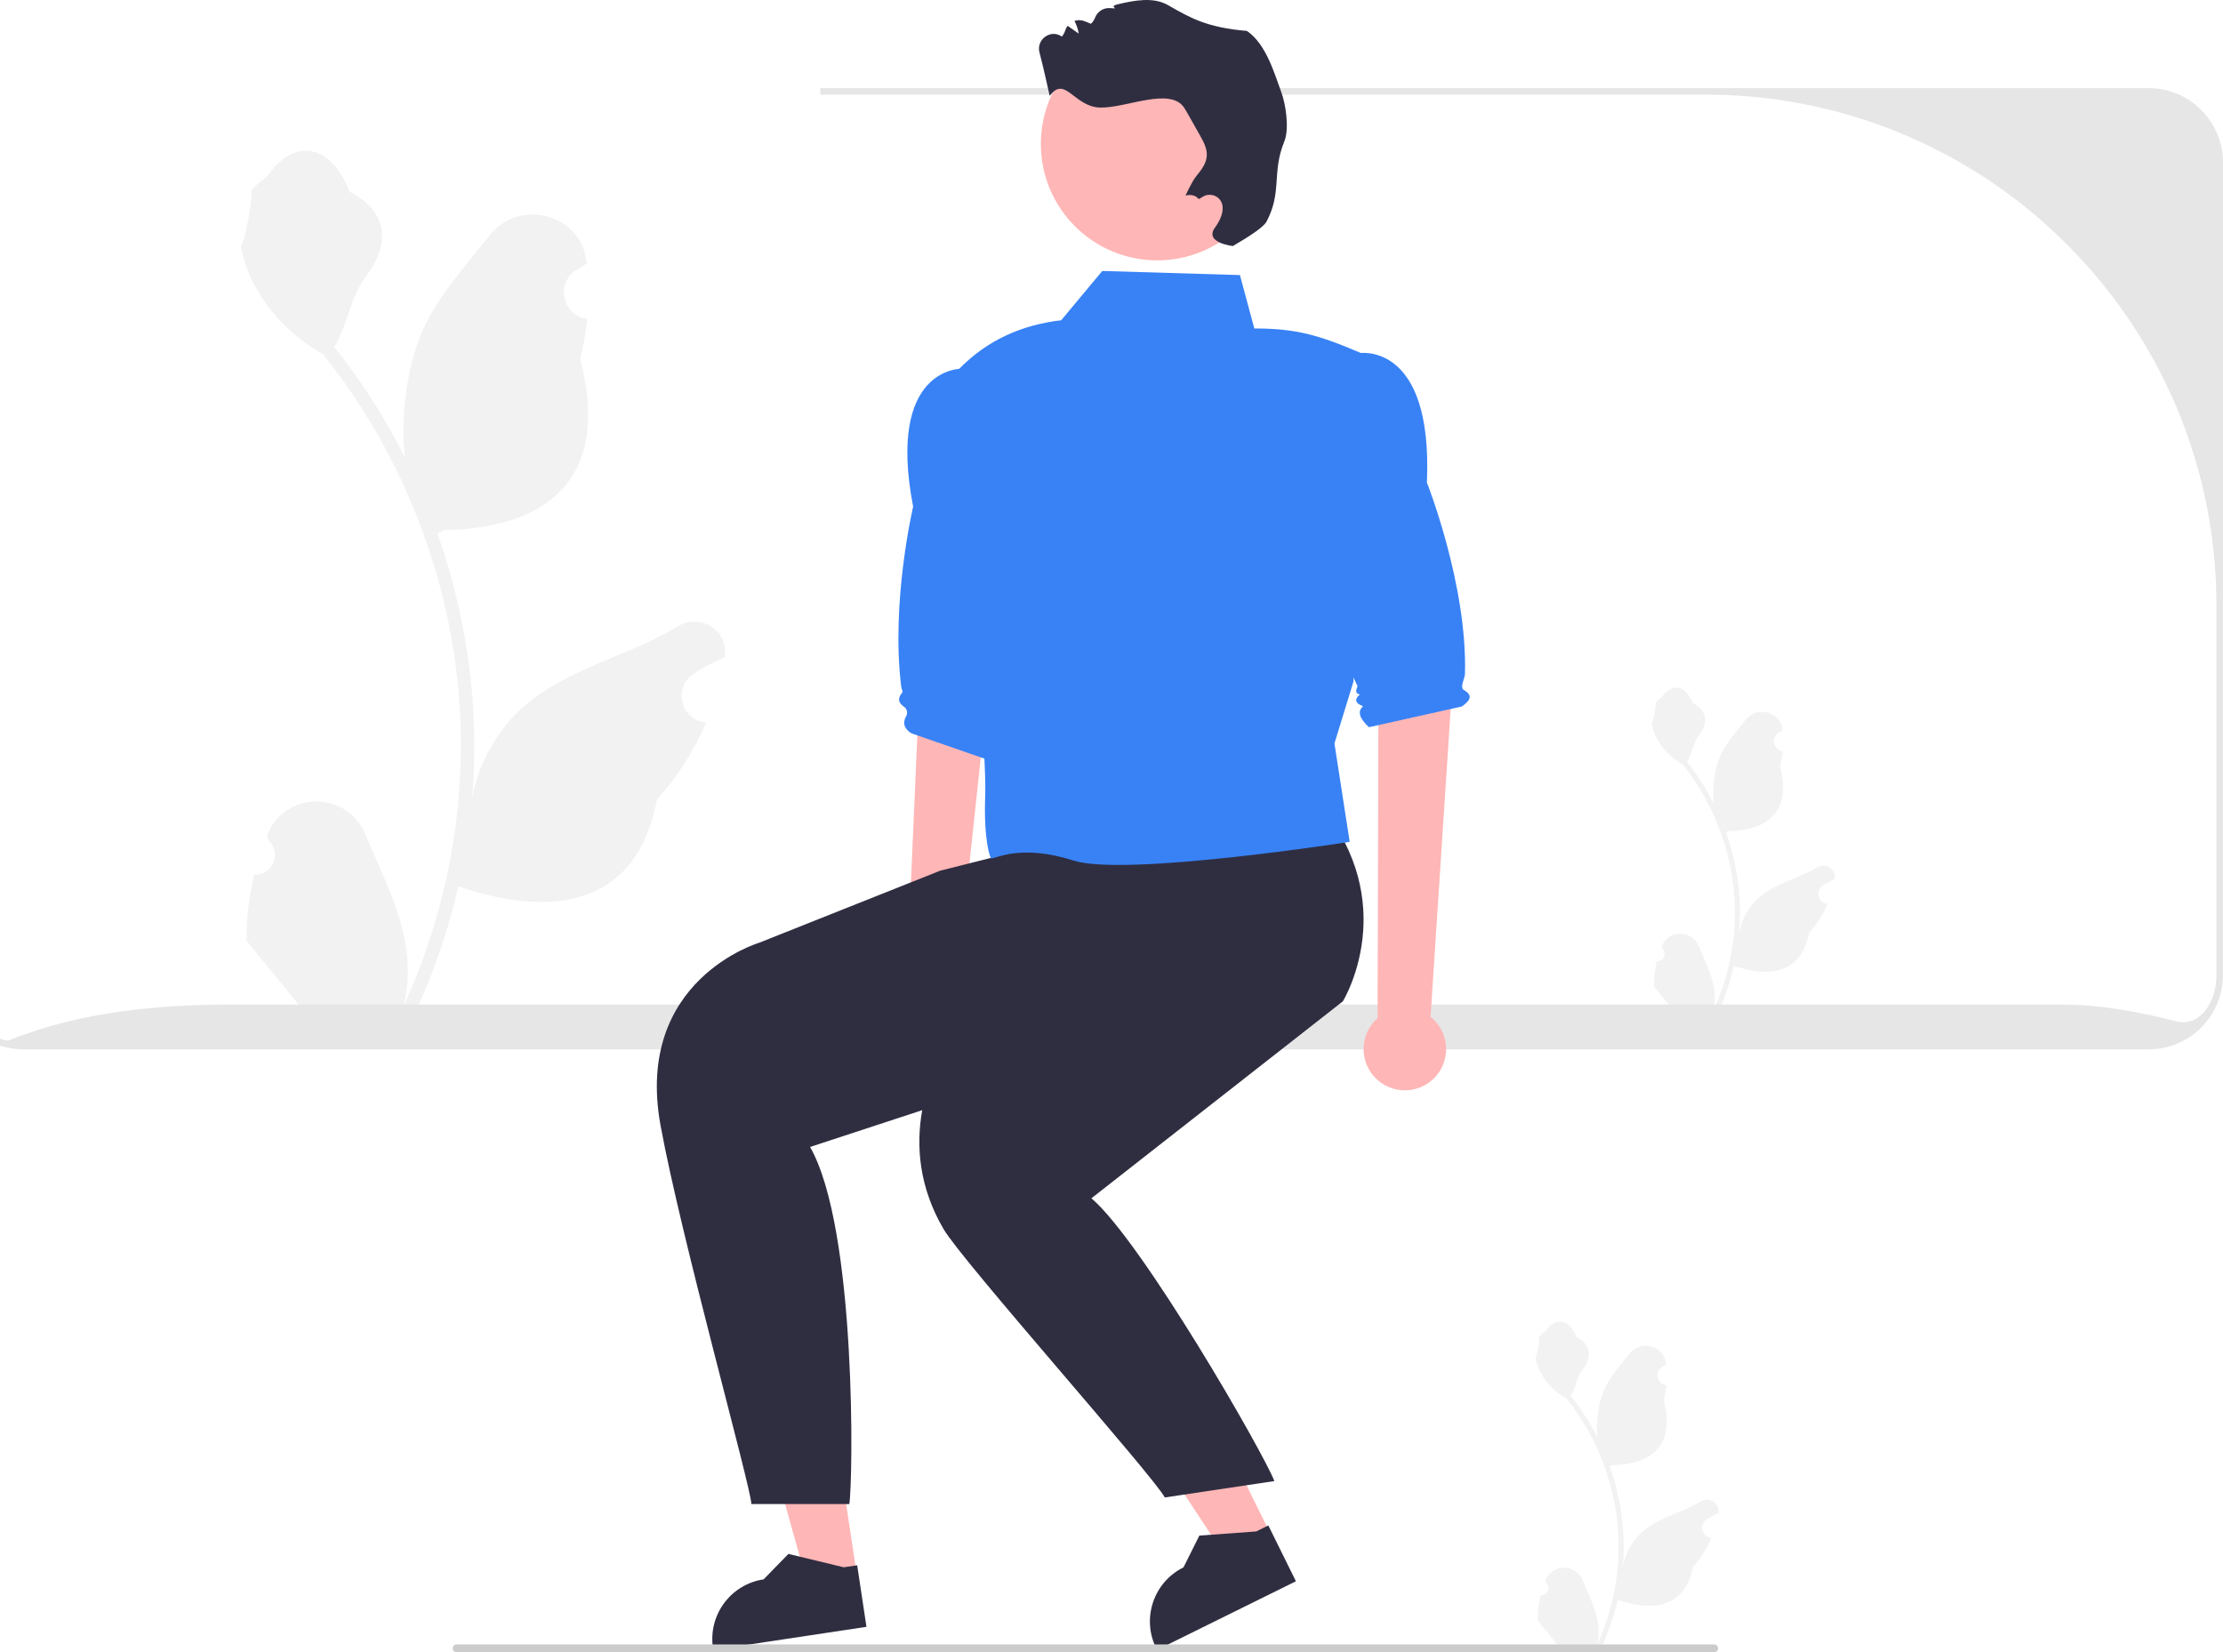 <svg xmlns="http://www.w3.org/2000/svg" width="677.5" height="503.589" viewBox="0 0 677.5 503.589" xmlns:xlink="http://www.w3.org/1999/xlink"><path d="M504.937,293.016c2.066,.129,3.208-2.437,1.645-3.933l-.155-.618c.02-.05,.041-.099,.062-.148,2.089-4.982,9.17-4.947,11.241,.042,1.839,4.428,4.179,8.864,4.756,13.546,.258,2.067,.142,4.172-.316,6.2,4.308-9.411,6.575-19.687,6.575-30.021,0-2.596-.142-5.193-.433-7.783-.239-2.119-.568-4.224-.995-6.31-2.306-11.277-7.299-22.018-14.5-30.99-3.462-1.892-6.349-4.851-8.093-8.397-.626-1.279-1.117-2.655-1.35-4.056,.394,.052,1.486-5.949,1.188-6.317,.549-.833,1.532-1.247,2.131-2.06,2.982-4.043,7.091-3.337,9.236,2.157,4.582,2.313,4.627,6.148,1.815,9.837-1.789,2.347-2.035,5.522-3.604,8.035,.162,.207,.329,.407,.491,.614,2.961,3.798,5.522,7.88,7.681,12.169-.61-4.766,.291-10.508,1.826-14.21,1.748-4.217,5.025-7.769,7.91-11.415,3.466-4.379,10.573-2.468,11.184,3.083,.006,.054,.012,.107,.017,.161-.429,.242-.848,.499-1.259,.77-2.339,1.547-1.531,5.174,1.241,5.602l.063,.01c-.155,1.544-.42,3.074-.807,4.579,3.702,14.316-4.29,19.53-15.701,19.764-.252,.129-.497,.258-.749,.381,1.156,3.255,2.08,6.594,2.764,9.979,.614,2.99,1.04,6.013,1.279,9.049,.297,3.83,.271,7.68-.052,11.503l.019-.136c.82-4.211,3.107-8.145,6.427-10.87,4.946-4.063,11.933-5.559,17.268-8.824,2.568-1.572,5.859,.459,5.411,3.437l-.022,.143c-.794,.323-1.569,.698-2.319,1.117-.429,.242-.848,.499-1.259,.77-2.339,1.547-1.531,5.174,1.241,5.602l.063,.01c.045,.006,.084,.013,.129,.019-1.363,3.236-3.262,6.239-5.639,8.829-2.315,12.497-12.256,13.683-22.89,10.044h-.006c-1.163,5.064-2.861,10.011-5.044,14.726h-18.02c-.065-.2-.123-.407-.181-.607,1.666,.103,3.346,.006,4.986-.297-1.337-1.641-2.674-3.294-4.011-4.935-.032-.032-.058-.065-.084-.097-.678-.84-1.363-1.673-2.041-2.512l-0-.001c-.042-2.578,.267-5.147,.879-7.64l.001-0,0-0Z" fill="#f2f2f2"/><path d="M77.509,266.556c5.463,.342,8.483-6.446,4.349-10.402l-.411-1.635c.054-.131,.109-.262,.163-.392,5.525-13.175,24.25-13.084,29.729,.11,4.862,11.711,11.053,23.441,12.577,35.823,.683,5.466,.376,11.034-.837,16.398,11.393-24.887,17.388-52.063,17.388-79.392,0-6.867-.376-13.733-1.144-20.583-.632-5.603-1.503-11.171-2.631-16.688-6.098-29.823-19.301-58.229-38.347-81.954-9.155-5.005-16.791-12.828-21.402-22.205-1.657-3.382-2.955-7.02-3.57-10.727,1.042,.137,3.929-15.732,3.143-16.705,1.452-2.203,4.051-3.299,5.637-5.449,7.887-10.693,18.753-8.826,24.426,5.705,12.118,6.116,12.235,16.259,4.8,26.014-4.731,6.206-5.381,14.604-9.531,21.249,.427,.547,.871,1.076,1.298,1.623,7.831,10.044,14.604,20.839,20.313,32.181-1.614-12.605,.769-27.79,4.83-37.578,4.623-11.153,13.289-20.546,20.92-30.188,9.166-11.581,27.962-6.527,29.577,8.154,.016,.142,.031,.284,.046,.426-1.133,.639-2.244,1.319-3.329,2.036-6.187,4.092-4.049,13.683,3.282,14.814l.166,.026c-.41,4.082-1.11,8.131-2.135,12.11,9.79,37.859-11.345,51.648-41.524,52.268-.666,.342-1.315,.683-1.982,1.008,3.058,8.609,5.5,17.44,7.311,26.39,1.623,7.908,2.75,15.902,3.382,23.93,.786,10.129,.717,20.309-.137,30.421l.051-.359c2.169-11.137,8.216-21.539,16.996-28.747,13.079-10.744,31.557-14.7,45.667-23.336,6.792-4.157,15.496,1.215,14.31,9.09l-.058,.377c-2.101,.854-4.151,1.845-6.132,2.955-1.133,.64-2.244,1.319-3.329,2.036-6.187,4.092-4.049,13.683,3.282,14.814l.166,.025c.12,.017,.222,.034,.341,.051-3.604,8.557-8.626,16.5-14.912,23.349-6.121,33.05-32.412,36.185-60.535,26.561h-.017c-3.075,13.392-7.567,26.476-13.34,38.944h-47.656c-.171-.529-.325-1.076-.478-1.606,4.407,.273,8.848,.017,13.187-.785-3.536-4.339-7.071-8.711-10.607-13.05-.085-.085-.154-.171-.222-.256-1.793-2.22-3.604-4.424-5.398-6.644l-.001-.003c-.112-6.817,.705-13.611,2.324-20.204l.001-.001,0-0Z" fill="#f2f2f2"/><path d="M654.81,26.849H250v2h269.82c19.17,0,37.52,3.46,54.48,9.8h.01c2.33,.87,4.62,1.79,6.89,2.77,5.24,2.24,10.32,4.77,15.24,7.56,3.06,1.73,6.06,3.57,8.98,5.5,6.24,4.11,12.16,8.66,17.72,13.61l.01,.01c.25,.21,.49,.42,.73,.65,31.69,28.49,51.62,69.81,51.62,115.78v112.63c0,.24,0,.48-.01,.72-.28,8.26-5.4,15.15-12.2,13.42-11.59-2.96-23.36-5.13-35.32-5.13H71.19c-23.16,0-46.7,2.21-68.21,10.81-.72,.29-1.39,.11-2.05-.1-.31-.1-.62-.2-.93-.32v2.11c2.26,.76,4.67,1.18,7.19,1.18H654.81c12.25,0,22.27-9.77,22.67-21.92,.02-.26,.02-.51,.02-.77V49.539c0-12.51-10.18-22.69-22.69-22.69Z" fill="#e6e6e6"/><g><polygon points="261.148 480.088 245.965 482.374 229.919 424.896 252.329 421.522 261.148 480.088" fill="#ffb6b6"/><path d="M264.069,495.847l-46.691,7.032-.089-.59c-1.511-10.037,5.399-19.398,15.436-20.911l.001-0,7.554-7.755,16.888,4.074,4.076-.614,2.826,18.764Z" fill="#2f2e41"/></g><g><polygon points="387.372 467.838 373.607 474.64 340.815 424.782 361.132 414.742 387.372 467.838" fill="#ffb6b6"/><path d="M394.954,481.958l-42.33,20.921-.265-.535c-4.497-9.099-.766-20.121,8.332-24.619l.001-.001,4.833-9.688,17.326-1.264,3.695-1.826,8.408,17.012Z" fill="#2f2e41"/></g><path d="M419.846,310.319l.253-94.049,22.399-5.929-6.508,99.587c1.846,1.468,3.305,3.466,4.102,5.872,2.183,6.591-1.39,13.704-7.981,15.887-6.591,2.183-13.704-1.39-15.887-7.981-1.634-4.932-.043-10.155,3.622-13.387Z" fill="#ffb6b6"/><path d="M276.895,285.541l4.115-93.959,22.624-5.005-10.592,99.235c1.784,1.543,3.16,3.599,3.857,6.036,1.911,6.675-1.951,13.635-8.627,15.546-6.675,1.911-13.635-1.951-15.546-8.627-1.43-4.995,.374-10.148,4.169-13.227Z" fill="#ffb6b6"/><path d="M339.386,319.235l-58.332,19.141-34.169,11.208c14.339,25.121,13.074,102.417,11.959,108.835h-29.845c-.288-5.767-21.424-81.191-27.679-115.353-8.14-44.457,30.055-55.727,30.055-55.727l55.17-21.965,34.588-8.716,27.331-6.888c1.24,2.342,2.317,4.627,3.25,6.863,.006,.006,.006,.019,.013,.025,16.543,39.616-12.341,62.577-12.341,62.577Z" fill="#2f2e41"/><path d="M415.463,283.62c-.839,12.867-6.199,21.577-6.199,21.577l-76.634,60.035c15.384,13.087,52.485,77.628,55.76,86.188l-33.39,5c-3.663-6.781-61.704-71.99-67.434-81.802-7.426-12.717-8.472-25.196-6.512-36.242,4.051-22.861,21.001-39.598,21.001-39.598l42.04-38.583,7.564-3.538,.056-.025,42.434-19.843c7.326,6.65,12.323,13.368,15.641,19.868,3.663,7.176,5.272,14.082,5.673,20.319,.15,2.317,.138,4.533,0,6.643Z" fill="#2f2e41"/><path d="M377.894,83.84l-41.952-1.252-12.523,15.028c-12.043,1.402-22.63,6.07-31.307,15.028,0,0,6.893,18.445,5.009,57.606-.982,20.416,3.658,58.019,3.131,72.633-.47,13.017,1.491,18.823,1.878,18.784,1.657-.165,9.392-4.383,25.046,.626,15.654,5.009,84.164-5.7,84.164-5.7l-4.643-29.991,5.789-18.835,2.351-100.133c-13.149-5.635-20.037-7.514-32.56-7.514l-4.383-16.28Z" fill="#3882f6"/><path d="M401.871,115.379l12.341-7.744s22.541-3.757,20.663,39.447c0,0,12.351,31.124,11.6,58.266-.047,1.682-1.73,4.174-.297,4.993,3.044,1.739,1.599,3.388-.659,4.991l-28.307,6.314c-2.525-2.377-3.809-4.599-1.774-6.406-2.292-.83-2.873-1.978-.992-3.583-1.049-.197-1.53-.83-.686-2.479l-13.949-29.538,2.061-64.263Z" fill="#3882f6"/><path d="M306.312,118.243l-13.34-5.858s-22.848-.422-14.675,42.044c0,0-6.876,29.225-3.608,55.032,.072,.571,.601,1.269,.232,1.709-1.244,1.482-1.394,2.945,.75,4.375,.744,.496,1.003,1.838,.567,2.607-1.404,2.477-.413,4.091,1.504,5.351l33.356,11.563,8.836-69.803-13.622-47.019Z" fill="#3882f6"/><circle cx="352.696" cy="43.872" r="35.48" fill="#ffb6b6"/><path d="M385.988,67.565c-.429,.805-1.683,1.891-3.374,3.095-1.923,1.368-4.404,2.883-6.868,4.331,0,0-8.924-.966-5.412-5.693,.393-.524,.762-1.107,1.097-1.72,1.226-2.266,1.824-4.922,.27-6.813-1.15-1.396-3.329-1.81-4.91-.928-1.578,.872-.996,.867-1.603,.699-1.48-1.705-3.877-.913-3.877-.913,0,0,1.858-4.218,3.327-6.012,1.479-1.791,2.999-3.768,3.149-6.082,.155-2.219-.972-4.303-2.058-6.231-1.177-2.088-2.348-4.164-3.526-6.252-.398-.701-.793-1.412-1.228-2.092-4.216-6.681-17.914,.114-25.811-.175-7.894-.299-10.556-9.911-15.252-3.561-1.136-5.022-1.989-8.929-3.115-13.234-1.029-3.945,3.392-7.187,6.76-4.879,.026,.018,.043,.033,.069,.05,.473-.585,.821-1.247,1.049-1.962,.157-.496,.406-.946,.709-1.329,1.128,.799,2.259,1.587,3.378,2.383-.208-1.354-.657-2.66-1.3-3.864,.986-.34,2.094-.336,3.137,.097l1.874,.765c.565-.508,.978-1.141,1.255-1.843,.743-1.942,2.656-3.127,4.728-2.929,3.345,.32-1.071-.414,2.264-1.185,5.109-1.185,10.793-2.315,15.337,.317,6.801,3.928,11.943,6.814,23.943,7.814,6,4,8.582,13.624,10.424,18.457,1.466,3.827,2.56,11.41,1.003,15.214-3.925,9.613-.585,15.294-5.439,24.475Z" fill="#2f2e41"/><path d="M469.505,486.256c2.066,.129,3.208-2.437,1.645-3.933l-.155-.618c.02-.05,.041-.099,.062-.148,2.089-4.982,9.17-4.947,11.241,.042,1.839,4.428,4.179,8.864,4.756,13.546,.258,2.067,.142,4.172-.316,6.2,4.308-9.411,6.575-19.687,6.575-30.021,0-2.597-.142-5.193-.433-7.783-.239-2.119-.568-4.224-.995-6.31-2.306-11.277-7.299-22.018-14.5-30.99-3.462-1.892-6.349-4.851-8.093-8.397-.626-1.279-1.117-2.655-1.35-4.056,.394,.052,1.486-5.949,1.188-6.317,.549-.833,1.532-1.247,2.131-2.06,2.982-4.043,7.091-3.337,9.236,2.157,4.582,2.313,4.627,6.148,1.815,9.837-1.789,2.347-2.035,5.522-3.604,8.035,.162,.207,.329,.407,.491,.614,2.961,3.798,5.522,7.88,7.681,12.169-.61-4.766,.291-10.508,1.826-14.21,1.748-4.217,5.025-7.769,7.91-11.415,3.466-4.379,10.573-2.468,11.184,3.083,.006,.054,.012,.107,.017,.161-.429,.242-.848,.499-1.259,.77-2.339,1.547-1.531,5.174,1.241,5.602l.063,.01c-.155,1.544-.42,3.074-.807,4.579,3.702,14.316-4.29,19.53-15.701,19.764-.252,.129-.497,.258-.749,.381,1.156,3.255,2.08,6.594,2.764,9.979,.614,2.99,1.04,6.013,1.279,9.049,.297,3.83,.271,7.68-.052,11.503l.019-.136c.82-4.211,3.107-8.145,6.427-10.87,4.946-4.063,11.933-5.559,17.268-8.824,2.568-1.572,5.859,.459,5.411,3.437l-.022,.143c-.794,.323-1.569,.698-2.319,1.117-.429,.242-.848,.499-1.259,.77-2.339,1.547-1.531,5.174,1.241,5.602l.063,.01c.045,.006,.084,.013,.129,.019-1.363,3.236-3.262,6.239-5.639,8.829-2.315,12.497-12.256,13.683-22.89,10.044h-.006c-1.163,5.064-2.861,10.011-5.044,14.726h-18.02c-.065-.2-.123-.407-.181-.607,1.666,.103,3.346,.006,4.986-.297-1.337-1.641-2.674-3.294-4.011-4.935-.032-.032-.058-.065-.084-.097-.678-.84-1.363-1.673-2.041-2.512l-0-.001c-.042-2.578,.267-5.147,.879-7.64l.001-0Z" fill="#f2f2f2"/><path d="M137.954,502.399c0,.66,.53,1.19,1.19,1.19h383.29c.66,0,1.19-.53,1.19-1.19,0-.66-.53-1.19-1.19-1.19H139.144c-.66,0-1.19,.53-1.19,1.19Z" fill="#ccc"/></svg>